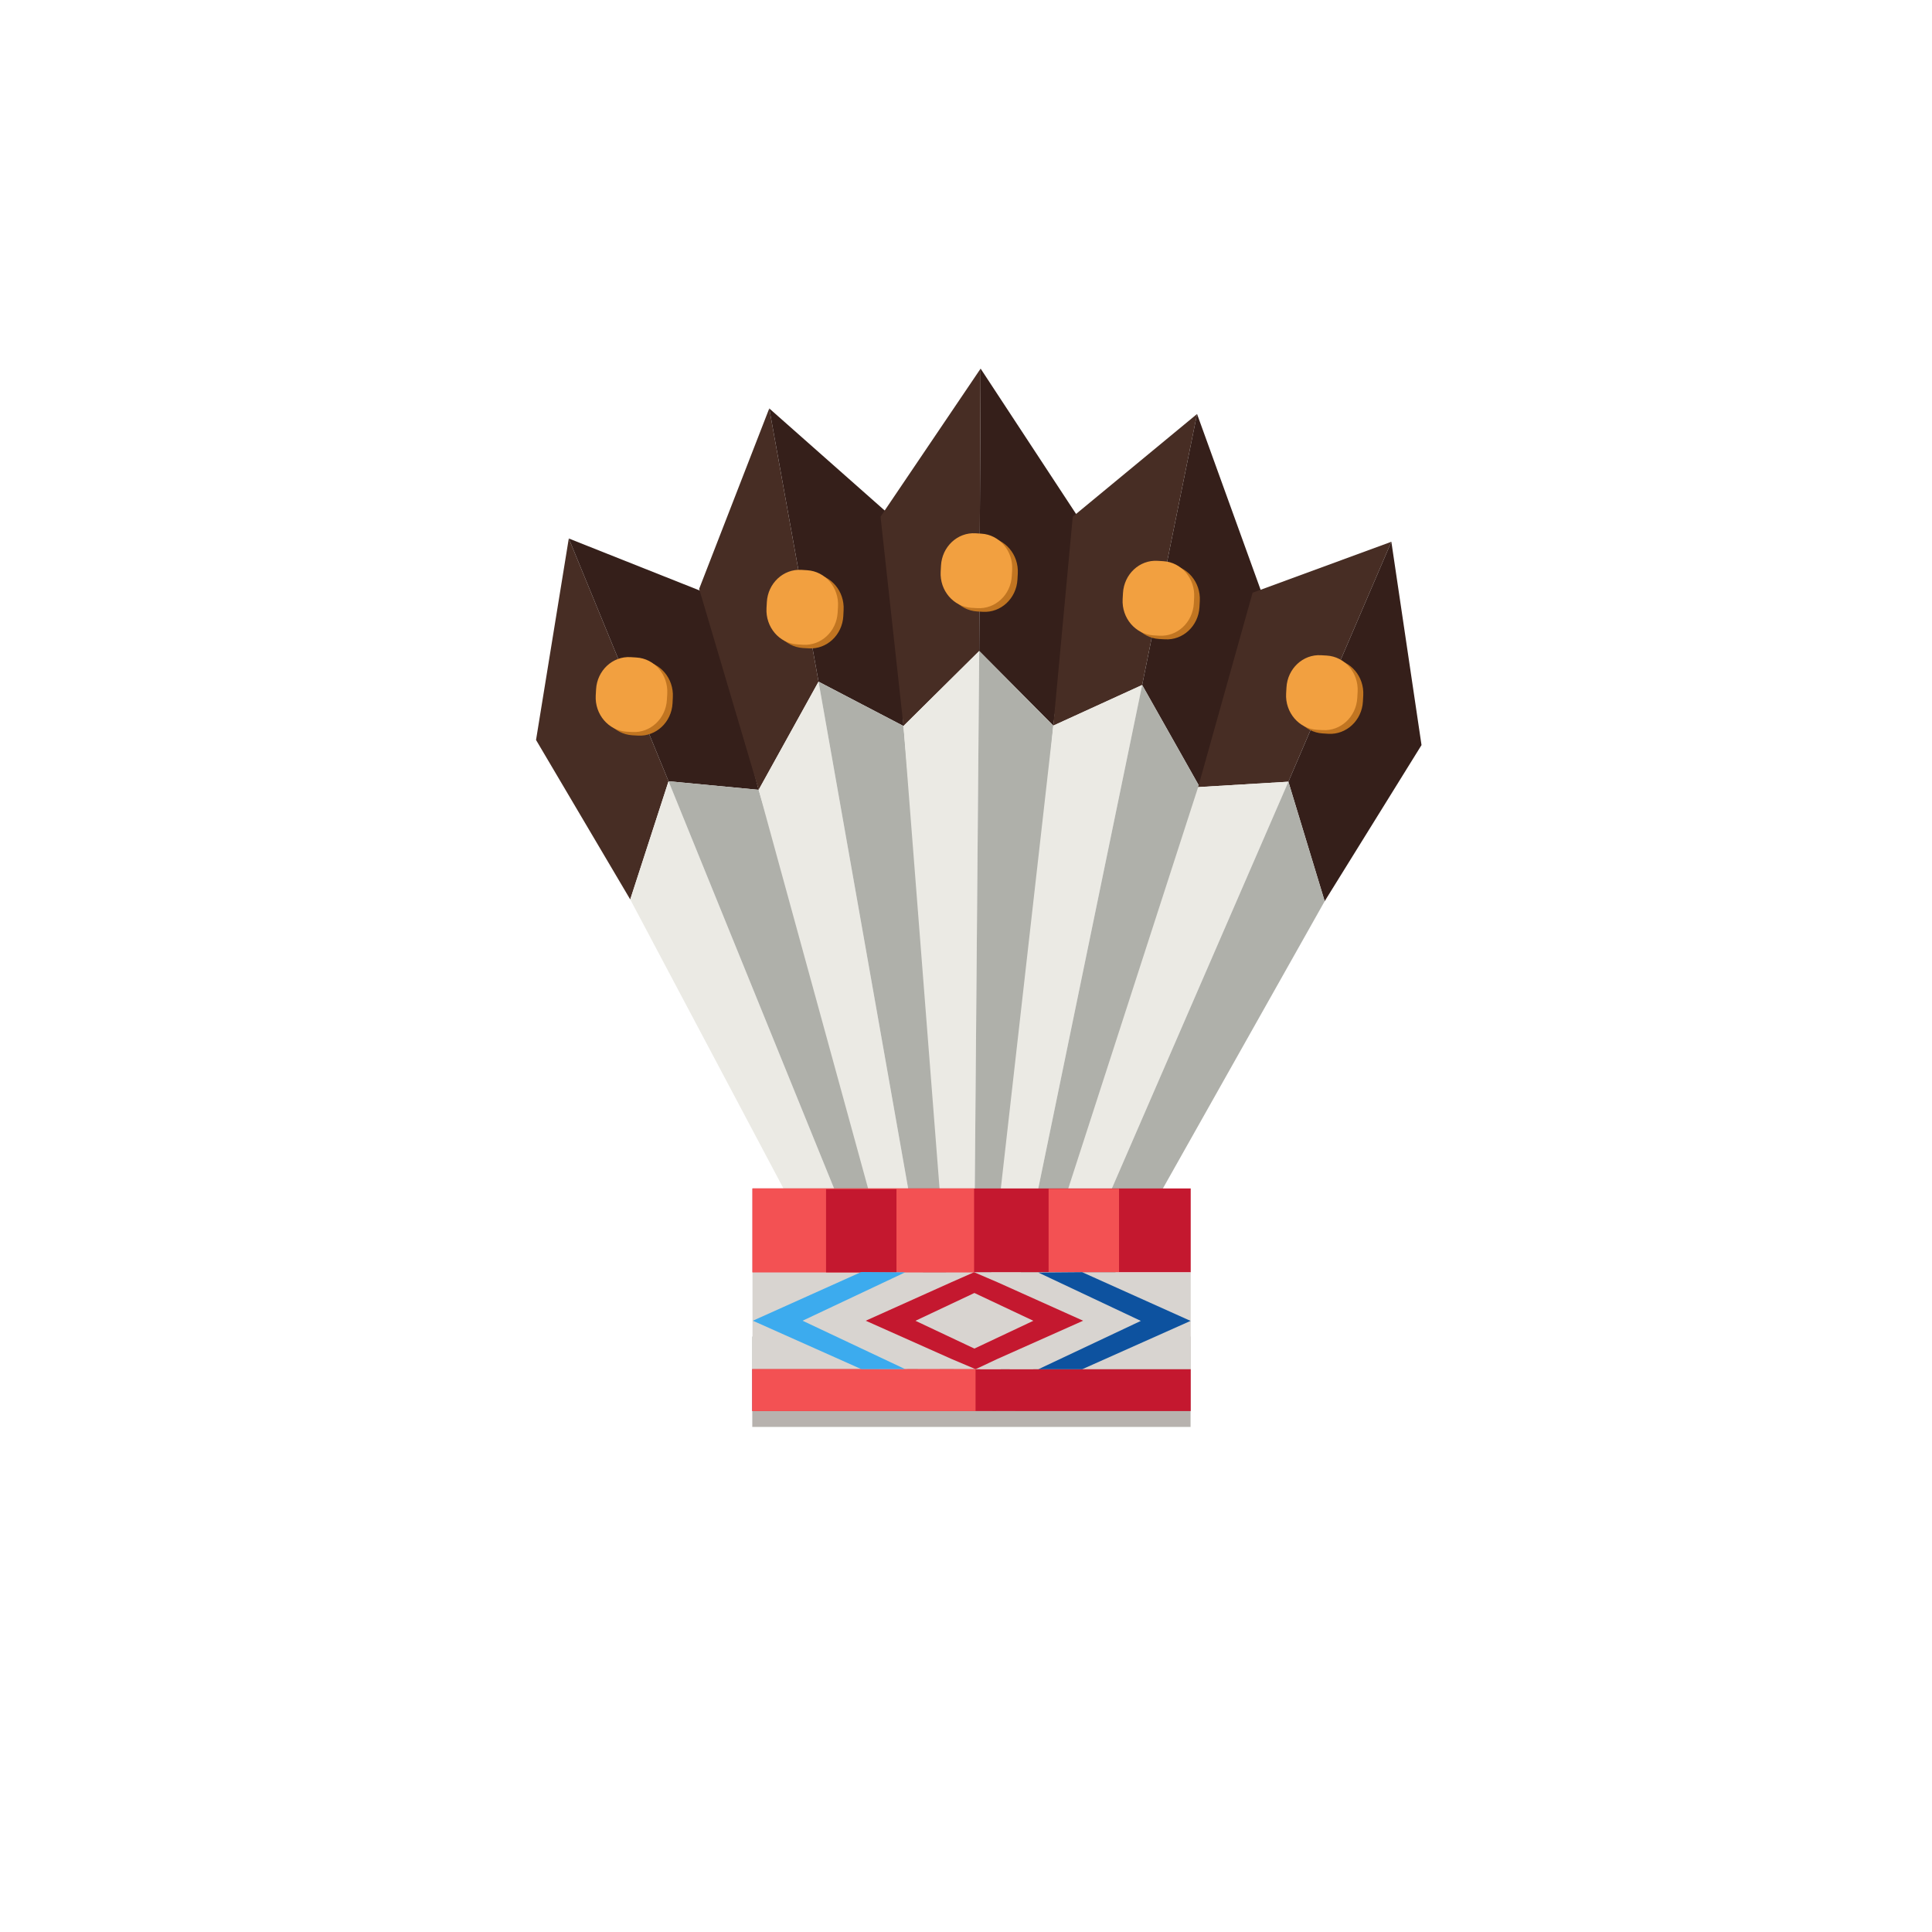 <?xml version="1.0" encoding="UTF-8" standalone="no"?><!DOCTYPE svg PUBLIC "-//W3C//DTD SVG 1.1//EN" "http://www.w3.org/Graphics/SVG/1.1/DTD/svg11.dtd"><svg width="100%" height="100%" viewBox="0 0 1067 1067" version="1.1" xmlns="http://www.w3.org/2000/svg" xmlns:xlink="http://www.w3.org/1999/xlink" xml:space="preserve" xmlns:serif="http://www.serif.com/" style="fill-rule:evenodd;clip-rule:evenodd;stroke-linejoin:round;stroke-miterlimit:2;"><rect x="415.469" y="738.146" width="242.052" height="49.917" style="fill:#b7b2ae;fill-rule:nonzero;"/><path d="M314.125,297.396l-18.083,111.271l52.021,88.083l21.156,-65.281l-55.094,-134.073Z" style="fill:#472d24;fill-rule:nonzero;"/><path d="M369.219,431.469l-21.156,65.281l149.812,282.552l12.719,0l-141.375,-347.833Z" style="fill:#ebeae4;fill-rule:nonzero;"/><path d="M314.125,297.396l76.583,30.427l28.282,108.375l-49.771,-4.729l-55.094,-134.073Z" style="fill:#351f1a;fill-rule:nonzero;"/><path d="M418.99,436.198l-49.771,-4.729l141.375,347.833l11.021,0l-102.625,-343.104Z" style="fill:#afb0aa;fill-rule:nonzero;"/><path d="M424.844,225.563l-38.719,99.656l32.865,110.979l33.073,-59.729l-27.219,-150.907Z" style="fill:#472d24;fill-rule:nonzero;"/><path d="M452.063,376.469l-33.073,59.729l94.187,343.104l10.104,0l-71.219,-402.833Z" style="fill:#ebeae4;fill-rule:nonzero;"/><path d="M424.844,225.563l67.76,59.927l6.365,115.468l-46.906,-24.489l-27.219,-150.907Z" style="fill:#351f1a;fill-rule:nonzero;"/><path d="M498.969,400.958l-46.906,-24.489l71.218,402.833l9.136,0l-33.448,-378.344Z" style="fill:#afb0aa;fill-rule:nonzero;"/><path d="M541.573,203.573l-55.271,81.76l12.667,115.625l41.833,-41.427l0.771,-155.958Z" style="fill:#472d24;fill-rule:nonzero;"/><path d="M540.802,359.531l-41.833,41.427l29.51,378.344l8.854,0l3.469,-419.771Z" style="fill:#ebeae4;fill-rule:nonzero;"/><path d="M541.573,203.573l54.687,83.271l-14.541,113.896l-40.917,-41.209l0.771,-155.958Z" style="fill:#351f1a;fill-rule:nonzero;"/><path d="M581.719,400.74l-40.917,-41.209l-3.469,419.771l8.802,0l35.584,-378.562Z" style="fill:#afb0aa;fill-rule:nonzero;"/><path d="M661.104,228.635l-68.646,56.719l-10.739,115.386l49.062,-22.428l30.323,-149.677Z" style="fill:#472d24;fill-rule:nonzero;"/><path d="M630.781,378.313l-49.062,22.427l-42.927,378.562l9.26,0l82.729,-400.989Z" style="fill:#ebeae4;fill-rule:nonzero;"/><path d="M661.104,228.635l36.802,101.771l-35.604,103.761l-31.521,-55.854l30.323,-149.678Z" style="fill:#351f1a;fill-rule:nonzero;"/><path d="M630.781,378.313l-82.729,400.989l9.656,0l104.594,-345.135l-31.521,-55.854Z" style="fill:#afb0aa;fill-rule:nonzero;"/><path d="M768.417,299.208l-76.636,28.136l-30.073,107.354l49.834,-2.979l56.875,-132.511Z" style="fill:#472d24;fill-rule:nonzero;"/><path d="M661.708,434.698l-111.51,344.604l10.5,0l150.844,-347.583l-49.834,2.979Z" style="fill:#ebeae4;fill-rule:nonzero;"/><path d="M768.417,299.208l16.656,112.282l-53.479,86.218l-20.052,-65.989l56.875,-132.511Z" style="fill:#351f1a;fill-rule:nonzero;"/><path d="M711.542,431.719l-150.844,347.583l12.292,0l158.604,-281.594l-20.052,-65.989Z" style="fill:#afb0aa;fill-rule:nonzero;"/><path d="M371.427,388.448c-0.573,10.417 -9.115,18.385 -19.083,17.812l-3.209,-0.187c-9.968,-0.625 -17.583,-9.563 -17,-19.99l0.157,-3.375c0.583,-10.416 9.125,-18.416 19.093,-17.812l3.198,0.187c9.969,0.604 17.584,9.552 17.011,20l-0.167,3.365Z" style="fill:#c17521;fill-rule:nonzero;"/><path d="M368.313,386.458c-0.573,10.417 -9.125,18.427 -19.094,17.802l-3.209,-0.166c-9.958,-0.615 -17.572,-9.563 -17,-20l0.188,-3.365c0.573,-10.417 9.115,-18.417 19.094,-17.812l3.208,0.208c9.969,0.594 17.583,9.552 17.01,19.99l-0.197,3.343Z" style="fill:#f2a040;fill-rule:nonzero;"/><path d="M465.74,340.271c-0.573,10.417 -9.125,18.417 -19.084,17.802l-3.208,-0.188c-9.979,-0.614 -17.583,-9.562 -17.01,-19.979l0.177,-3.375c0.583,-10.416 9.135,-18.406 19.093,-17.812l3.198,0.198c9.969,0.604 17.584,9.552 17,19.979l-0.166,3.375Z" style="fill:#c17521;fill-rule:nonzero;"/><path d="M462.615,338.281c-0.573,10.417 -9.125,18.417 -19.094,17.802l-3.198,-0.187c-9.958,-0.604 -17.573,-9.563 -17,-20l0.187,-3.365c0.573,-10.416 9.115,-18.406 19.084,-17.812l3.208,0.208c9.969,0.604 17.583,9.552 17.01,20.01l-0.197,3.344Z" style="fill:#f2a040;fill-rule:nonzero;"/><path d="M561.917,320.063c-0.573,10.416 -9.115,18.416 -19.084,17.822l-3.208,-0.187c-9.969,-0.615 -17.594,-9.563 -17.01,-19.979l0.187,-3.375c0.573,-10.417 9.125,-18.417 19.094,-17.813l3.208,0.209c9.969,0.604 17.583,9.541 17,19.979l-0.187,3.344Z" style="fill:#c17521;fill-rule:nonzero;"/><path d="M558.802,318.073c-0.562,10.417 -9.114,18.417 -19.094,17.792l-3.198,-0.178c-9.968,-0.614 -17.583,-9.562 -17,-20l0.188,-3.354c0.573,-10.416 9.115,-18.416 19.083,-17.812l3.209,0.208c9.968,0.573 17.573,9.552 17.01,19.99l-0.198,3.354Z" style="fill:#f2a040;fill-rule:nonzero;"/><path d="M662.438,335.281c-0.573,10.417 -9.115,18.417 -19.084,17.802l-3.208,-0.177c-9.969,-0.614 -17.584,-9.562 -17,-19.989l0.187,-3.365c0.584,-10.417 9.125,-18.417 19.094,-17.812l3.198,0.197c9.969,0.605 17.583,9.553 17,20l-0.188,3.344Z" style="fill:#c17521;fill-rule:nonzero;"/><path d="M659.323,333.271c-0.583,10.416 -9.125,18.427 -19.104,17.812l-3.209,-0.187c-9.958,-0.625 -17.572,-9.563 -17,-20l0.188,-3.354c0.583,-10.417 9.125,-18.427 19.083,-17.813l3.209,0.198c9.968,0.594 17.583,9.563 17.01,20l-0.177,3.344Z" style="fill:#f2a040;fill-rule:nonzero;"/><path d="M752.708,387.438c-0.573,10.416 -9.114,18.406 -19.083,17.822l-3.198,-0.208c-9.969,-0.604 -17.594,-9.562 -17.01,-19.979l0.177,-3.375c0.583,-10.417 9.125,-18.406 19.093,-17.813l3.209,0.188c9.969,0.604 17.583,9.552 17,19.99l-0.188,3.375Z" style="fill:#c17521;fill-rule:nonzero;"/><path d="M749.594,385.417c-0.573,10.416 -9.125,18.427 -19.094,17.802l-3.198,-0.177c-9.969,-0.625 -17.583,-9.563 -17.01,-20l0.198,-3.365c0.572,-10.417 9.104,-18.417 19.083,-17.812l3.198,0.187c9.969,0.604 17.583,9.552 17.021,20l-0.198,3.365Z" style="fill:#f2a040;fill-rule:nonzero;"/><path d="M415.583,656.354l242.021,0l0,46.344l-242.021,-0l0,-46.344Zm-0.114,99.761l242.135,-0l0,23.187l-242.135,0l-0,-23.187Z" style="fill:#c4182f;fill-rule:nonzero;"/><rect x="415.583" y="702.698" width="242.021" height="53.417" style="fill:#d8d4d0;fill-rule:nonzero;"/><path d="M415.583,656.354l122.386,0l-0,46.344l-122.386,-0l0,-46.344Zm-0.114,99.761l123.312,-0l0,23.187l-123.312,0l-0,-23.187Z" style="fill:#f35153;fill-rule:nonzero;"/><rect x="456.208" y="656.729" width="38.896" height="45.969" style="fill:#c4182f;fill-rule:nonzero;"/><rect x="579.125" y="656.542" width="38.896" height="45.969" style="fill:#f35153;fill-rule:nonzero;"/><path d="M475.646,702.51l-59.865,26.896l59.865,26.709l24.208,-0l-56.604,-26.709l56.604,-26.708" style="fill:#3cabee;fill-rule:nonzero;"/><path d="M550.74,708.094l-12.615,-5.407l-0.312,0l-12.271,5.407l-47.417,21.312l47.594,21.219l12.937,5.479l0.302,0l11.636,-5.479l47.593,-21.219l-47.447,-21.312Zm-12.605,36.698l-32.552,-15.355l32.552,-15.354l32.563,15.355l-32.563,15.354Z" style="fill:#c4182f;fill-rule:nonzero;"/><path d="M525.583,702.51l0.146,0l-0.146,0Zm0.302,0l-0.156,0l0.156,0Z" style="fill:#40a3c6;fill-rule:nonzero;"/><path d="M597.656,702.604l59.865,26.896l-59.865,26.708l-24.208,0l56.615,-26.708l-56.615,-26.698" style="fill:#0d529f;fill-rule:nonzero;"/></svg>